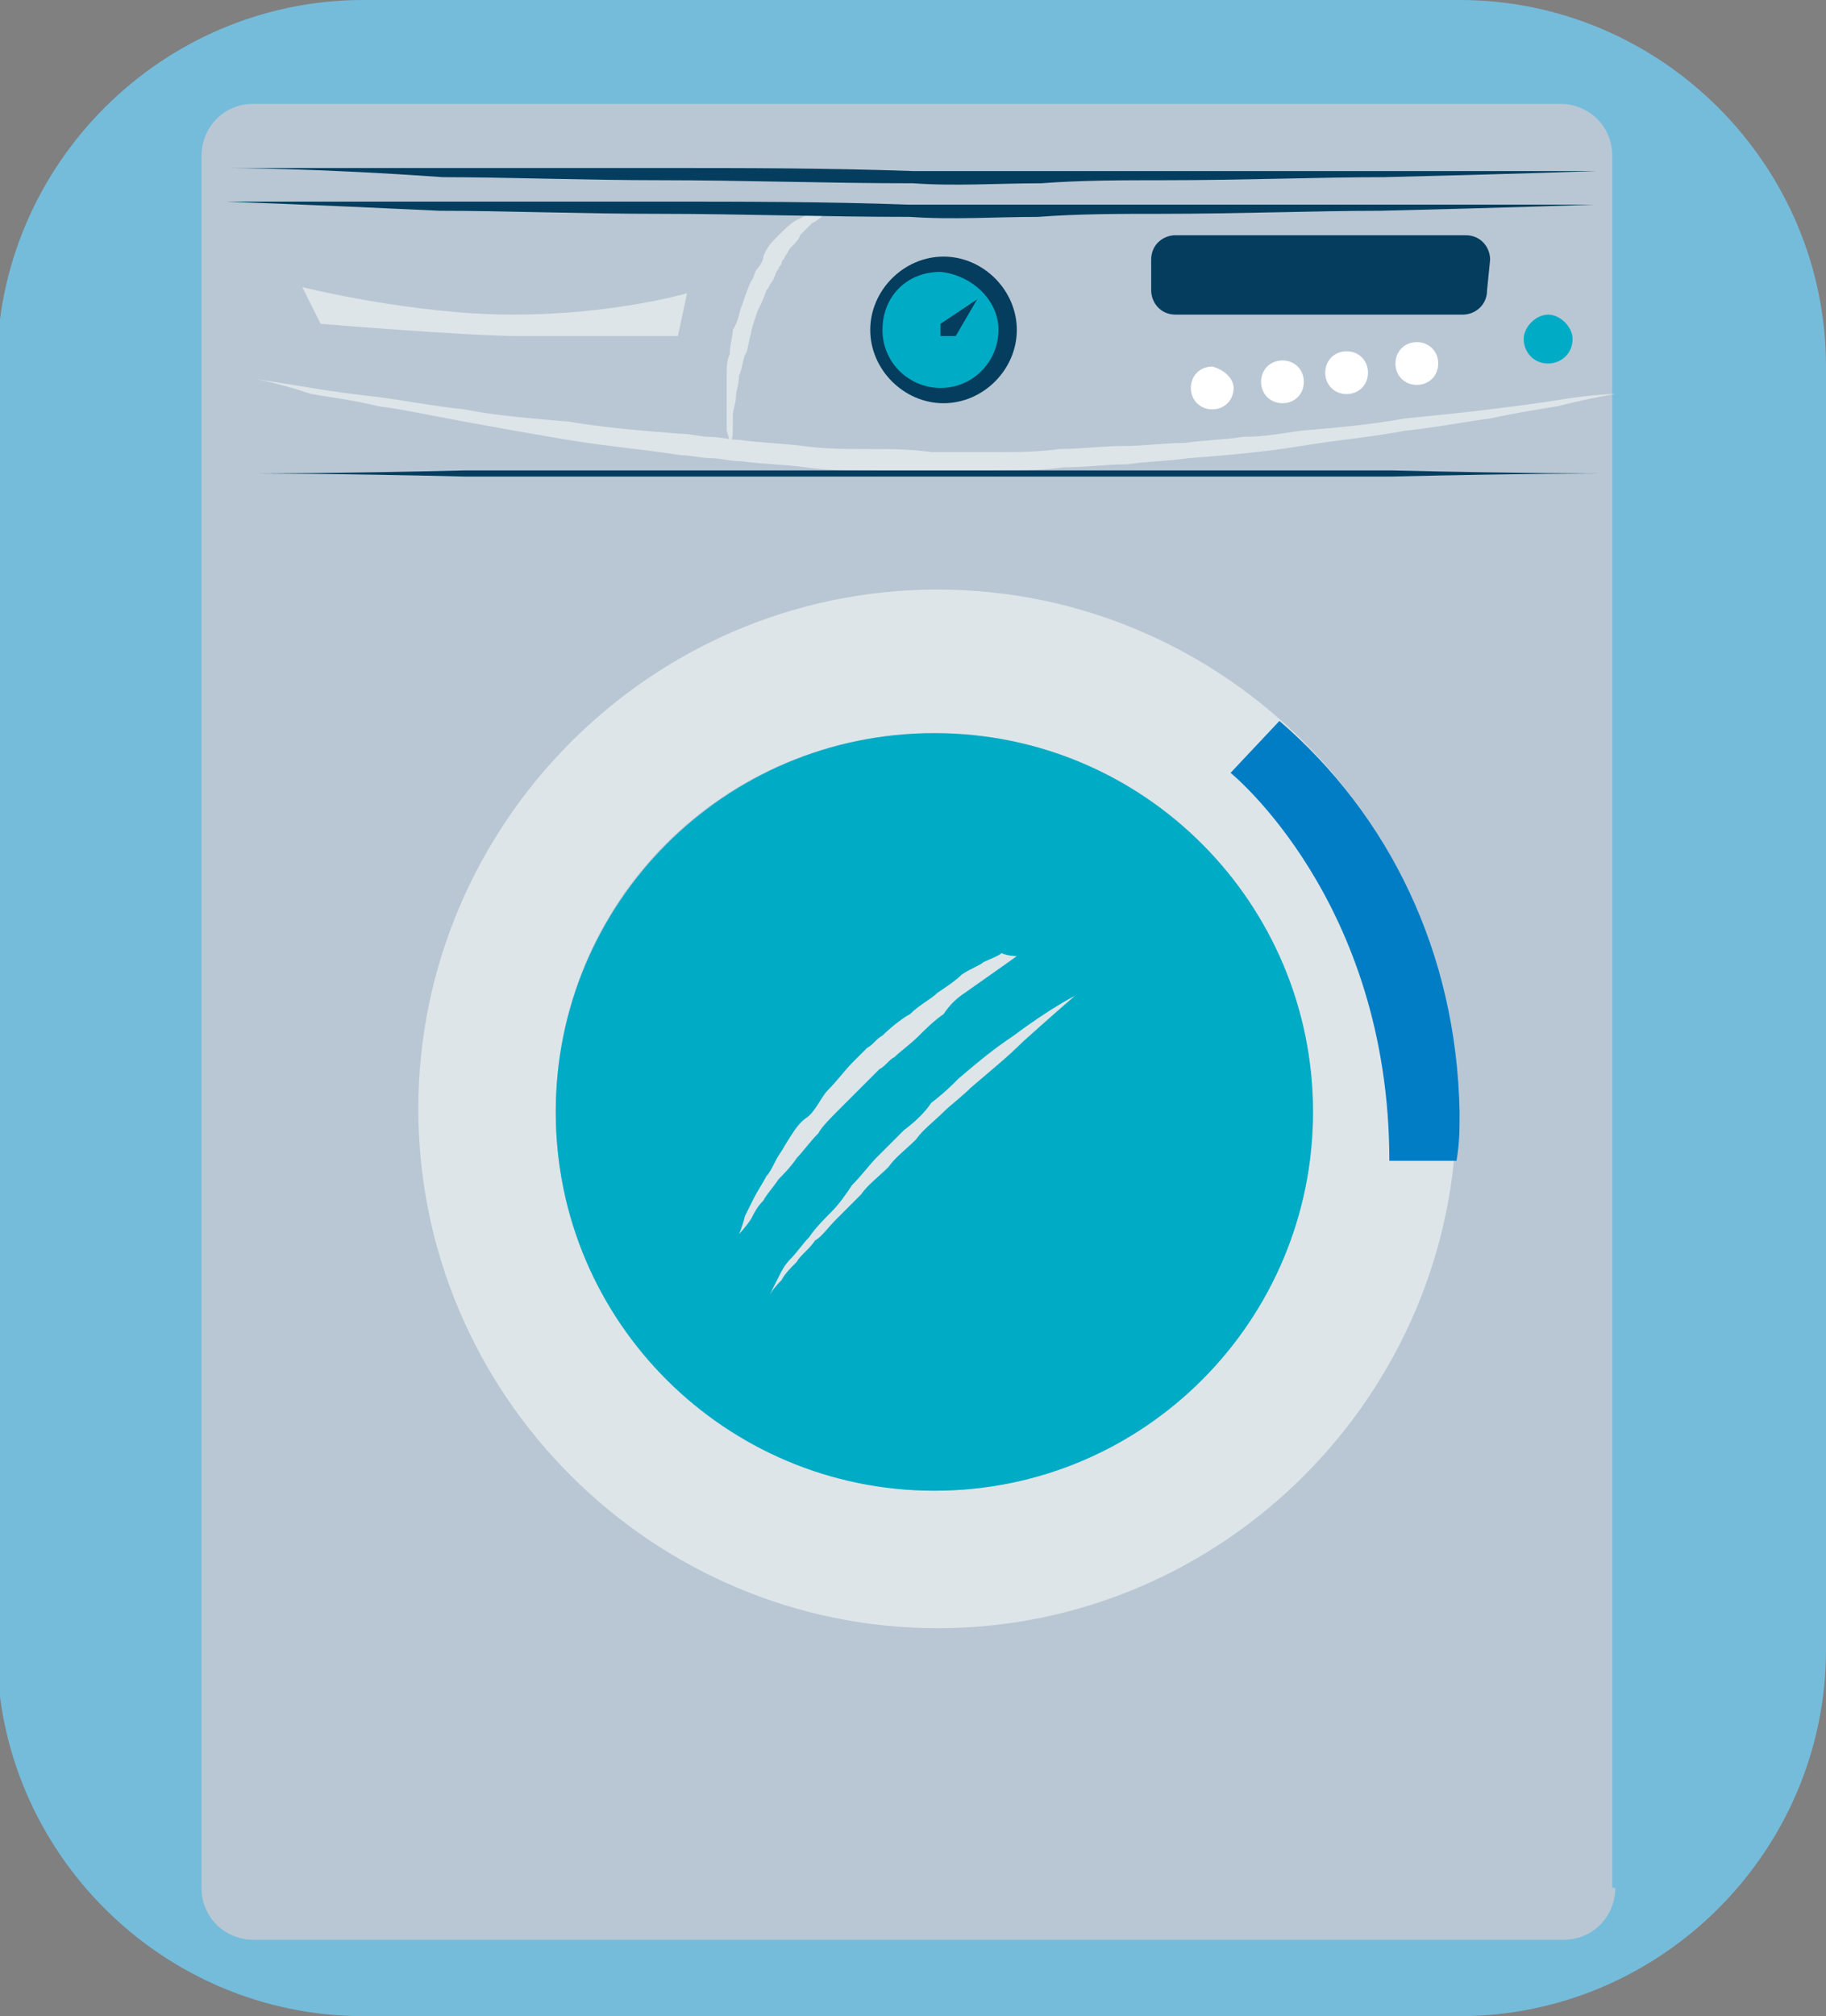 <?xml version="1.0" encoding="utf-8"?>
<!-- Generator: Adobe Illustrator 23.0.3, SVG Export Plug-In . SVG Version: 6.00 Build 0)  -->
<svg version="1.1" id="Layer_1" xmlns="http://www.w3.org/2000/svg" xmlns:xlink="http://www.w3.org/1999/xlink" x="0px" y="0px"
	 viewBox="0 0 59.8 66" style="enable-background:new 0 0 59.8 66;" xml:space="preserve">
<rect x="0" y="0" width="59.8" height="66" fill="#808080" stroke="none"/>
<style type="text/css">
	.st0{fill:#75BCDB;}
	.st1{fill:#B9C7D4;}
	.st2{fill:#043D5D;}
	.st3{fill:#00ABC5;}
	.st4{fill:#DDE5E9;}
	.st5{fill:#FFFFFF;}
	.st6{fill:#007DC5;}
</style>
<path class="st0" d="M47.8,66H11.9c-6.6,0-12-5.4-12-12V12c0-6.6,5.4-12,12-12h35.9c6.6,0,12,5.4,12,12v42
	C59.8,60.6,54.4,66,47.8,66z"/>
<path class="st1" d="M52.9,61.8c0,0.9-0.7,1.7-1.7,1.7H8.3c-0.9,0-1.7-0.7-1.7-1.7V5.1c0-0.9,0.7-1.7,1.7-1.7h42.8
	c0.9,0,1.7,0.7,1.7,1.7V61.8z"/>
<path class="st2" d="M33.3,10.8c0,1.3-1.1,2.4-2.4,2.4c-1.3,0-2.4-1.1-2.4-2.4s1.1-2.4,2.4-2.4S33.3,9.5,33.3,10.8"/>
<path class="st3" d="M32.7,10.8c0,1-0.8,1.9-1.9,1.9c-1,0-1.9-0.8-1.9-1.9s0.8-1.9,1.9-1.9C31.8,9,32.7,9.8,32.7,10.8"/>
<path class="st4" d="M27.4,6.8C27.4,6.8,27.3,6.8,27.4,6.8C27.2,6.9,27.1,6.9,27,7c-0.1,0.1-0.2,0.2-0.4,0.3
	c-0.1,0.1-0.3,0.3-0.4,0.4C26.2,7.8,26,8,25.9,8.1c-0.1,0.1-0.1,0.2-0.2,0.3c0,0.1-0.1,0.1-0.1,0.2s-0.1,0.1-0.1,0.2
	c-0.1,0.1-0.1,0.2-0.2,0.4c-0.1,0.1-0.1,0.2-0.2,0.3c-0.1,0.3-0.2,0.5-0.3,0.7c-0.1,0.3-0.2,0.6-0.2,0.7c-0.1,0.3-0.1,0.6-0.2,0.7
	c-0.1,0.3-0.1,0.5-0.2,0.7c0,0.3-0.1,0.5-0.1,0.7s-0.1,0.4-0.1,0.6S24,13.9,24,14.1c0,0.3-0.1,0.4-0.1,0.4s0-0.1-0.1-0.4
	c0-0.1,0-0.3,0-0.5c0-0.2,0-0.4,0-0.6c0-0.2,0-0.5,0-0.7c0-0.3,0-0.5,0.1-0.7c0-0.3,0.1-0.6,0.1-0.8c0.2-0.3,0.2-0.6,0.3-0.8
	c0.1-0.3,0.2-0.6,0.3-0.8c0.1-0.1,0.1-0.3,0.2-0.4C24.9,8.7,25,8.5,25,8.4c0.1-0.3,0.3-0.5,0.5-0.7c0.2-0.2,0.4-0.4,0.6-0.5
	c0.2-0.1,0.4-0.2,0.6-0.3s0.3-0.2,0.5-0.2C27.1,6.8,27.2,6.7,27.4,6.8C27.3,6.8,27.4,6.8,27.4,6.8"/>
<path class="st4" d="M9.9,9.4c0,0,3.6,0.9,6.9,0.9s5.7-0.7,5.7-0.7L22.2,11h-5.2c-1.7,0-6.5-0.4-6.5-0.4L9.9,9.4z"/>
<path class="st4" d="M43,36.4c0,6.8-5.5,12.4-12.4,12.4c-6.8,0-12.4-5.5-12.4-12.4S23.7,24,30.6,24C37.5,24,43,29.6,43,36.4
	 M30.7,19.3c-9.4,0-17,7.7-17,17c0,9.4,7.7,17,17,17c9.4,0,17-7.7,17-17S40.1,19.3,30.7,19.3"/>
<path class="st5" d="M40.4,12.7c0,0.4-0.3,0.7-0.7,0.7c-0.4,0-0.7-0.3-0.7-0.7c0-0.4,0.3-0.7,0.7-0.7C40.1,12.1,40.4,12.4,40.4,12.7
	"/>
<path class="st5" d="M42.7,12.5c0,0.4-0.3,0.7-0.7,0.7c-0.4,0-0.7-0.3-0.7-0.7c0-0.4,0.3-0.7,0.7-0.7C42.4,11.8,42.7,12.1,42.7,12.5
	"/>
<path class="st5" d="M44.8,12.2c0,0.4-0.3,0.7-0.7,0.7c-0.4,0-0.7-0.3-0.7-0.7c0-0.4,0.3-0.7,0.7-0.7S44.8,11.8,44.8,12.2"/>
<path class="st5" d="M47.1,11.9c0,0.4-0.3,0.7-0.7,0.7s-0.7-0.3-0.7-0.7s0.3-0.7,0.7-0.7S47.1,11.5,47.1,11.9"/>
<path class="st3" d="M51.5,11.1c0,0.5-0.4,0.8-0.8,0.8c-0.5,0-0.8-0.4-0.8-0.8s0.4-0.8,0.8-0.8C51.1,10.3,51.5,10.7,51.5,11.1"/>
<path class="st2" d="M48.7,9.5c0,0.5-0.4,0.8-0.8,0.8h-9.4c-0.5,0-0.8-0.4-0.8-0.8V8.5c0-0.5,0.4-0.8,0.8-0.8H48
	c0.5,0,0.8,0.4,0.8,0.8L48.7,9.5L48.7,9.5z"/>
<path class="st6" d="M41.9,23.6l-1.6,1.7c0,0,5.2,4.2,5.2,12.7h2.2c0.1-0.6,0.1-1,0.1-1.6C47.7,31.2,45.5,26.7,41.9,23.6"/>
<path class="st2" d="M7.4,6.6c0,0,2.8,0,7,0c2.1,0,4.6,0,7.2,0s5.4,0,8.2,0.1c1.4,0,2.8,0,4.2,0c1.4,0,2.7,0,4,0c2.6,0,5.1,0,7.2,0
	c4.2,0,7,0,7,0s-2.8,0.1-7,0.2c-2.1,0-4.6,0.1-7.2,0.1c-1.3,0-2.7,0-4,0.1c-1.4,0-2.8,0.1-4.2,0c-2.8,0-5.6-0.1-8.2-0.1
	s-5.1-0.1-7.2-0.1C10.2,6.7,7.4,6.6,7.4,6.6"/>
<path class="st4" d="M8.3,12.4c0,0,0.7,0.1,1.9,0.3c0.6,0.1,1.3,0.2,2.2,0.3c0.8,0.1,1.8,0.3,2.8,0.4c1,0.2,2.2,0.3,3.4,0.4
	c1.2,0.2,2.4,0.3,3.7,0.4c0.3,0,0.7,0.1,0.9,0.1c0.4,0,0.7,0.1,1,0.1c0.7,0.1,1.3,0.1,2.1,0.2c0.7,0.1,1.4,0.1,2.1,0.1
	c0.7,0,1.4,0,2.1,0.1c0.7,0,1.4,0,2.1,0c0.7,0,1.4,0,2.1-0.1c0.7,0,1.4-0.1,2.1-0.1c0.7,0,1.3-0.1,2-0.1c0.7-0.1,1.3-0.1,1.9-0.2
	c0.7,0,1.2-0.1,1.9-0.2c1.2-0.1,2.3-0.2,3.4-0.4c1-0.1,2-0.2,2.8-0.3s1.6-0.2,2.2-0.3c1.2-0.2,1.9-0.2,1.9-0.2s-0.7,0.1-1.9,0.4
	c-0.6,0.1-1.3,0.2-2.2,0.4c-0.8,0.1-1.8,0.3-2.8,0.4c-1,0.2-2.2,0.3-3.4,0.5c-1.2,0.2-2.4,0.3-3.7,0.4c-0.7,0.1-1.3,0.1-2,0.2
	c-0.7,0-1.3,0.1-2.1,0.1c-0.7,0.1-1.4,0.1-2.1,0.1c-0.7,0-1.4,0.1-2.1,0.1c-0.7,0-1.4-0.1-2.1-0.1c-0.7,0-1.4,0-2.1-0.1
	c-0.7-0.1-1.4-0.1-2.1-0.2c-0.4,0-0.7-0.1-1-0.1s-0.7-0.1-1-0.1c-1.3-0.2-2.5-0.3-3.7-0.5c-1.2-0.2-2.3-0.4-3.4-0.6s-2-0.4-2.8-0.5
	c-0.8-0.2-1.6-0.3-2.2-0.4C9,12.5,8.3,12.4,8.3,12.4"/>
<path class="st2" d="M8.3,15.5c0,0,2.8,0,6.9-0.1c2.1,0,4.5,0,7.1,0s5.3,0,8.1,0s5.5,0,8.1,0c2.6,0,5.1,0,7.1,0
	c4.1,0.1,6.9,0.1,6.9,0.1s-2.8,0-6.9,0.1c-2.1,0-4.5,0-7.1,0c-2.6,0-5.3,0-8.1,0s-5.5,0-8.1,0s-5.1,0-7.1,0
	C11.1,15.5,8.3,15.5,8.3,15.5"/>
<path class="st3" d="M43,36.4c0,6.8-5.5,12.4-12.4,12.4c-6.8,0-12.4-5.5-12.4-12.4c0-6.8,5.5-12.4,12.4-12.4
	C37.5,24,43,29.6,43,36.4"/>
<path class="st4" d="M33.3,31.3c0,0-0.7,0.5-1.7,1.2c-0.3,0.2-0.5,0.4-0.7,0.7c-0.3,0.2-0.6,0.5-0.8,0.7c-0.3,0.3-0.6,0.5-0.8,0.7
	c-0.2,0.1-0.3,0.3-0.5,0.4l-0.5,0.5c-0.3,0.3-0.6,0.6-0.8,0.8c-0.3,0.3-0.6,0.6-0.7,0.8c-0.3,0.3-0.5,0.6-0.7,0.8
	c-0.2,0.3-0.5,0.6-0.6,0.7c-0.2,0.3-0.4,0.5-0.5,0.7c-0.2,0.2-0.3,0.4-0.4,0.6c-0.2,0.3-0.4,0.5-0.4,0.5s0.1-0.2,0.2-0.6
	c0.1-0.2,0.2-0.4,0.3-0.6c0.1-0.2,0.3-0.5,0.4-0.7c0.1-0.1,0.2-0.3,0.3-0.5c0.1-0.2,0.2-0.3,0.3-0.5c0.2-0.3,0.4-0.7,0.7-0.9
	s0.5-0.7,0.7-0.9c0.3-0.3,0.6-0.7,0.8-0.9l0.5-0.5c0.2-0.1,0.3-0.3,0.5-0.4c0.3-0.3,0.7-0.6,0.9-0.7c0.3-0.3,0.7-0.5,0.9-0.7
	c0.3-0.2,0.6-0.4,0.8-0.6c0.3-0.2,0.6-0.3,0.7-0.4c0.2-0.1,0.5-0.2,0.6-0.3C33,31.3,33.3,31.3,33.3,31.3"/>
<path class="st4" d="M35.2,32.6c0,0-0.7,0.6-1.7,1.5c-0.5,0.5-1,0.9-1.7,1.5c-0.3,0.3-0.7,0.6-0.9,0.8c-0.3,0.3-0.7,0.6-0.9,0.9
	c-0.3,0.3-0.7,0.6-0.9,0.9c-0.3,0.3-0.7,0.6-0.9,0.9c-0.3,0.3-0.6,0.6-0.8,0.8c-0.3,0.3-0.5,0.6-0.7,0.7c-0.2,0.3-0.5,0.5-0.6,0.7
	c-0.2,0.2-0.4,0.4-0.5,0.6c-0.3,0.3-0.4,0.5-0.4,0.5s0.1-0.2,0.3-0.6c0.1-0.2,0.2-0.4,0.4-0.6c0.2-0.2,0.4-0.5,0.6-0.7
	c0.2-0.3,0.5-0.6,0.7-0.8c0.3-0.3,0.5-0.6,0.7-0.9c0.3-0.3,0.6-0.7,0.8-0.9c0.3-0.3,0.7-0.7,0.9-0.9c0.4-0.3,0.7-0.6,0.9-0.9
	c0.4-0.3,0.7-0.6,0.9-0.8c0.7-0.6,1.2-1,1.8-1.4C34.4,33,35.2,32.6,35.2,32.6"/>
<polygon class="st2" points="30.8,10.6 32,9.8 31.3,11 30.8,11 "/>
<path class="st2" d="M7.5,5.5c0,0,2.8,0,7,0c2.1,0,4.6,0,7.2,0s5.4,0,8.2,0.1c1.4,0,2.8,0,4.2,0c1.4,0,2.7,0,4,0c2.6,0,5.1,0,7.2,0
	c4.2,0,7,0,7,0s-2.8,0.1-7,0.2c-2.1,0-4.6,0.1-7.2,0.1c-1.3,0-2.7,0-4,0.1c-1.4,0-2.8,0.1-4.2,0c-2.8,0-5.6-0.1-8.2-0.1
	s-5.1-0.1-7.2-0.1C10.3,5.5,7.5,5.5,7.5,5.5"/>
</svg>

